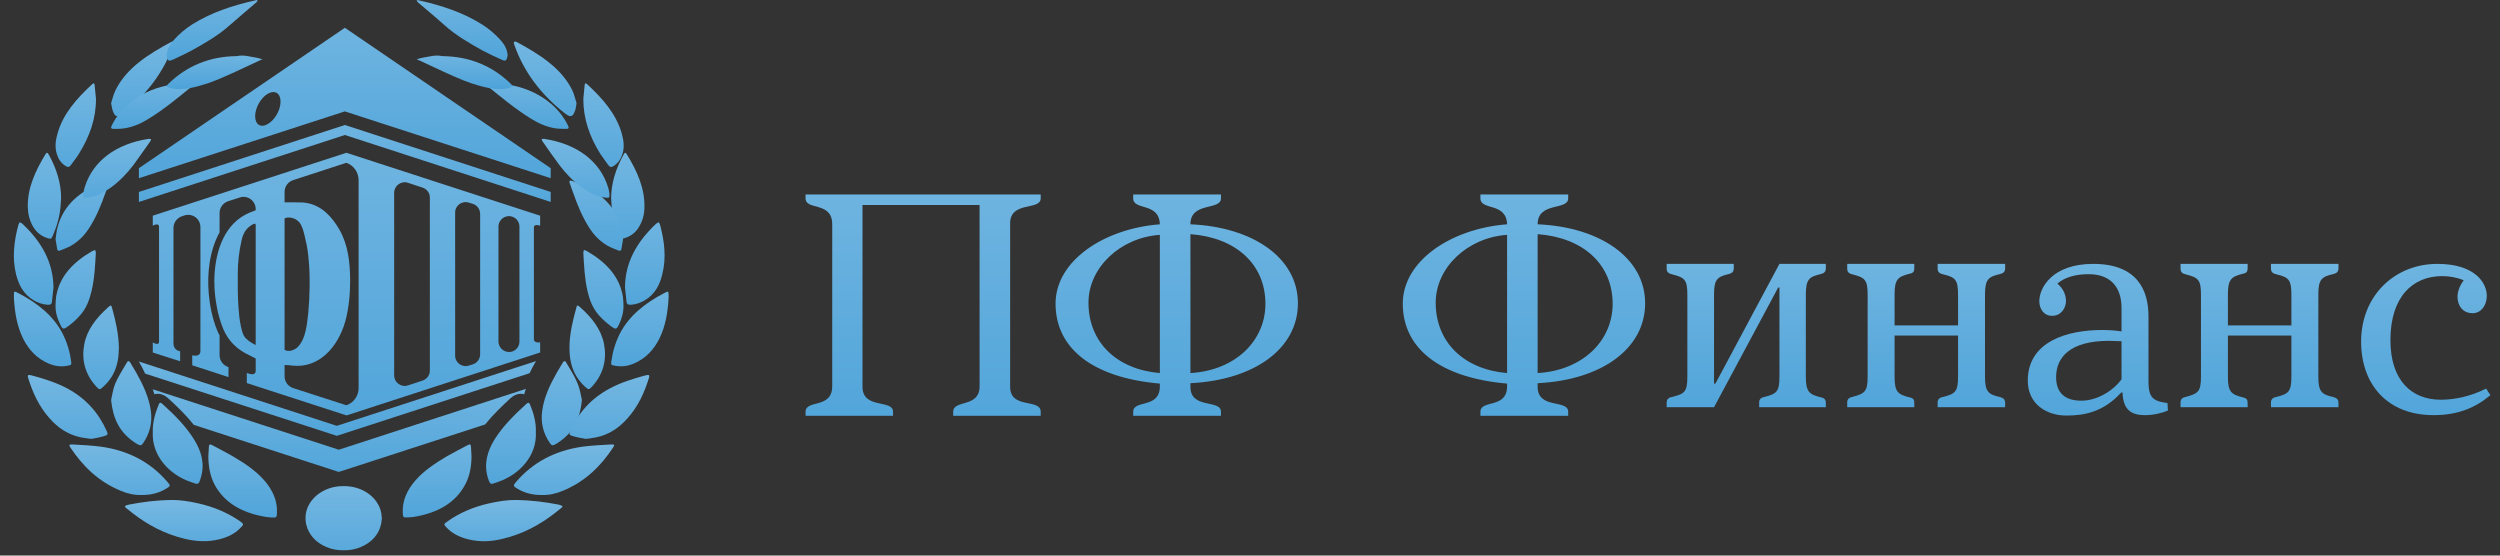 <svg id="SvgjsSvg1000" xmlns="http://www.w3.org/2000/svg" version="1.1" xmlns:xlink="http://www.w3.org/1999/xlink" xmlns:svgjs="http://svgjs.com/svgjs" width="180" height="40" viewBox="0 0 180 40"><rect x="0" y="0" width="180" height="40" fill="#333333" stroke="none"/><title>Fill 1</title><desc>Created with Avocode.</desc><defs id="SvgjsDefs1001"><linearGradient id="SvgjsLinearGradient1008" gradientUnits="userSpaceOnUse" x1="129.998" y1="7.958" x2="129.998" y2="49.257"><stop id="SvgjsStop1009" stop-opacity="1" stop-color="#ffffff" offset="0"></stop><stop id="SvgjsStop1010" stop-opacity="1" stop-color="#3e9bd6" offset="1"></stop></linearGradient><linearGradient id="SvgjsLinearGradient1012" gradientUnits="userSpaceOnUse" x1="133.003" y1="5.956" x2="133.003" y2="47.254"><stop id="SvgjsStop1013" stop-opacity="1" stop-color="#ffffff" offset="0"></stop><stop id="SvgjsStop1014" stop-opacity="1" stop-color="#3e9bd6" offset="1"></stop></linearGradient><linearGradient id="SvgjsLinearGradient1016" gradientUnits="userSpaceOnUse" x1="109" y1="16.132" x2="109" y2="50.548"><stop id="SvgjsStop1017" stop-opacity="1" stop-color="#ffffff" offset="0"></stop><stop id="SvgjsStop1018" stop-opacity="1" stop-color="#3e9bd6" offset="1"></stop></linearGradient><linearGradient id="SvgjsLinearGradient1020" gradientUnits="userSpaceOnUse" x1="105.996" y1="7.958" x2="105.996" y2="49.257"><stop id="SvgjsStop1021" stop-opacity="1" stop-color="#ffffff" offset="0"></stop><stop id="SvgjsStop1022" stop-opacity="1" stop-color="#3e9bd6" offset="1"></stop></linearGradient><linearGradient id="SvgjsLinearGradient1024" gradientUnits="userSpaceOnUse" x1="102" y1="5.956" x2="102" y2="47.254"><stop id="SvgjsStop1025" stop-opacity="1" stop-color="#ffffff" offset="0"></stop><stop id="SvgjsStop1026" stop-opacity="1" stop-color="#3e9bd6" offset="1"></stop></linearGradient><linearGradient id="SvgjsLinearGradient1028" gradientUnits="userSpaceOnUse" x1="116" y1="20.13" x2="116" y2="54.545"><stop id="SvgjsStop1029" stop-opacity="1" stop-color="#ffffff" offset="0"></stop><stop id="SvgjsStop1030" stop-opacity="1" stop-color="#3e9bd6" offset="1"></stop></linearGradient><linearGradient id="SvgjsLinearGradient1032" gradientUnits="userSpaceOnUse" x1="126.998" y1="31.477" x2="126.998" y2="52.127"><stop id="SvgjsStop1033" stop-opacity="1" stop-color="#ffffff" offset="0"></stop><stop id="SvgjsStop1034" stop-opacity="1" stop-color="#3e9bd6" offset="1"></stop></linearGradient><linearGradient id="SvgjsLinearGradient1036" gradientUnits="userSpaceOnUse" x1="131" y1="22.303" x2="131" y2="49.835"><stop id="SvgjsStop1037" stop-opacity="1" stop-color="#ffffff" offset="0"></stop><stop id="SvgjsStop1038" stop-opacity="1" stop-color="#3e9bd6" offset="1"></stop></linearGradient><linearGradient id="SvgjsLinearGradient1040" gradientUnits="userSpaceOnUse" x1="123.995" y1="16.132" x2="123.995" y2="50.548"><stop id="SvgjsStop1041" stop-opacity="1" stop-color="#ffffff" offset="0"></stop><stop id="SvgjsStop1042" stop-opacity="1" stop-color="#3e9bd6" offset="1"></stop></linearGradient><linearGradient id="SvgjsLinearGradient1044" gradientUnits="userSpaceOnUse" x1="135.999" y1="12.129" x2="135.999" y2="46.544"><stop id="SvgjsStop1045" stop-opacity="1" stop-color="#ffffff" offset="0"></stop><stop id="SvgjsStop1046" stop-opacity="1" stop-color="#3e9bd6" offset="1"></stop></linearGradient><linearGradient id="SvgjsLinearGradient1048" gradientUnits="userSpaceOnUse" x1="138.004" y1="5.13" x2="138.004" y2="39.545"><stop id="SvgjsStop1049" stop-opacity="1" stop-color="#ffffff" offset="0"></stop><stop id="SvgjsStop1050" stop-opacity="1" stop-color="#3e9bd6" offset="1"></stop></linearGradient><linearGradient id="SvgjsLinearGradient1052" gradientUnits="userSpaceOnUse" x1="139" y1="-5.044" x2="139" y2="36.255"><stop id="SvgjsStop1053" stop-opacity="1" stop-color="#ffffff" offset="0"></stop><stop id="SvgjsStop1054" stop-opacity="1" stop-color="#3e9bd6" offset="1"></stop></linearGradient><linearGradient id="SvgjsLinearGradient1056" gradientUnits="userSpaceOnUse" x1="135" y1="1.955" x2="135" y2="43.254"><stop id="SvgjsStop1057" stop-opacity="1" stop-color="#ffffff" offset="0"></stop><stop id="SvgjsStop1058" stop-opacity="1" stop-color="#3e9bd6" offset="1"></stop></linearGradient><linearGradient id="SvgjsLinearGradient1060" gradientUnits="userSpaceOnUse" x1="138" y1="-9.044" x2="138" y2="32.254"><stop id="SvgjsStop1061" stop-opacity="1" stop-color="#ffffff" offset="0"></stop><stop id="SvgjsStop1062" stop-opacity="1" stop-color="#3e9bd6" offset="1"></stop></linearGradient><linearGradient id="SvgjsLinearGradient1064" gradientUnits="userSpaceOnUse" x1="136" y1="-3.044" x2="136" y2="38.255"><stop id="SvgjsStop1065" stop-opacity="1" stop-color="#ffffff" offset="0"></stop><stop id="SvgjsStop1066" stop-opacity="1" stop-color="#3e9bd6" offset="1"></stop></linearGradient><linearGradient id="SvgjsLinearGradient1068" gradientUnits="userSpaceOnUse" x1="137" y1="-14.045" x2="137" y2="27.254"><stop id="SvgjsStop1069" stop-opacity="1" stop-color="#ffffff" offset="0"></stop><stop id="SvgjsStop1070" stop-opacity="1" stop-color="#3e9bd6" offset="1"></stop></linearGradient><linearGradient id="SvgjsLinearGradient1072" gradientUnits="userSpaceOnUse" x1="131" y1="-11.872" x2="131" y2="22.544"><stop id="SvgjsStop1073" stop-opacity="1" stop-color="#ffffff" offset="0"></stop><stop id="SvgjsStop1074" stop-opacity="1" stop-color="#3e9bd6" offset="1"></stop></linearGradient><linearGradient id="SvgjsLinearGradient1076" gradientUnits="userSpaceOnUse" x1="135.999" y1="-2.869" x2="135.999" y2="31.546"><stop id="SvgjsStop1077" stop-opacity="1" stop-color="#ffffff" offset="0"></stop><stop id="SvgjsStop1078" stop-opacity="1" stop-color="#3e9bd6" offset="1"></stop></linearGradient><linearGradient id="SvgjsLinearGradient1080" gradientUnits="userSpaceOnUse" x1="124" y1="-10.696" x2="124" y2="16.836"><stop id="SvgjsStop1081" stop-opacity="1" stop-color="#ffffff" offset="0"></stop><stop id="SvgjsStop1082" stop-opacity="1" stop-color="#3e9bd6" offset="1"></stop></linearGradient><linearGradient id="SvgjsLinearGradient1084" gradientUnits="userSpaceOnUse" x1="133" y1="0.301" x2="133" y2="27.834"><stop id="SvgjsStop1085" stop-opacity="1" stop-color="#ffffff" offset="0"></stop><stop id="SvgjsStop1086" stop-opacity="1" stop-color="#3e9bd6" offset="1"></stop></linearGradient><linearGradient id="SvgjsLinearGradient1088" gradientUnits="userSpaceOnUse" x1="129" y1="0.478" x2="129" y2="21.127"><stop id="SvgjsStop1089" stop-opacity="1" stop-color="#ffffff" offset="0"></stop><stop id="SvgjsStop1090" stop-opacity="1" stop-color="#3e9bd6" offset="1"></stop></linearGradient><linearGradient id="SvgjsLinearGradient1092" gradientUnits="userSpaceOnUse" x1="124" y1="3.653" x2="124" y2="17.419"><stop id="SvgjsStop1093" stop-opacity="1" stop-color="#ffffff" offset="0"></stop><stop id="SvgjsStop1094" stop-opacity="1" stop-color="#3e9bd6" offset="1"></stop></linearGradient><linearGradient id="SvgjsLinearGradient1096" gradientUnits="userSpaceOnUse" x1="103.001" y1="31.477" x2="103.001" y2="52.127"><stop id="SvgjsStop1097" stop-opacity="1" stop-color="#ffffff" offset="0"></stop><stop id="SvgjsStop1098" stop-opacity="1" stop-color="#3e9bd6" offset="1"></stop></linearGradient><linearGradient id="SvgjsLinearGradient1100" gradientUnits="userSpaceOnUse" x1="99.998" y1="22.303" x2="99.998" y2="49.835"><stop id="SvgjsStop1101" stop-opacity="1" stop-color="#ffffff" offset="0"></stop><stop id="SvgjsStop1102" stop-opacity="1" stop-color="#3e9bd6" offset="1"></stop></linearGradient><linearGradient id="SvgjsLinearGradient1104" gradientUnits="userSpaceOnUse" x1="96.002" y1="12.129" x2="96.002" y2="46.544"><stop id="SvgjsStop1105" stop-opacity="1" stop-color="#ffffff" offset="0"></stop><stop id="SvgjsStop1106" stop-opacity="1" stop-color="#3e9bd6" offset="1"></stop></linearGradient><linearGradient id="SvgjsLinearGradient1108" gradientUnits="userSpaceOnUse" x1="95" y1="5.13" x2="95" y2="39.545"><stop id="SvgjsStop1109" stop-opacity="1" stop-color="#ffffff" offset="0"></stop><stop id="SvgjsStop1110" stop-opacity="1" stop-color="#3e9bd6" offset="1"></stop></linearGradient><linearGradient id="SvgjsLinearGradient1112" gradientUnits="userSpaceOnUse" x1="95.998" y1="-5.044" x2="95.998" y2="36.255"><stop id="SvgjsStop1113" stop-opacity="1" stop-color="#ffffff" offset="0"></stop><stop id="SvgjsStop1114" stop-opacity="1" stop-color="#3e9bd6" offset="1"></stop></linearGradient><linearGradient id="SvgjsLinearGradient1116" gradientUnits="userSpaceOnUse" x1="100.998" y1="1.955" x2="100.998" y2="43.254"><stop id="SvgjsStop1117" stop-opacity="1" stop-color="#ffffff" offset="0"></stop><stop id="SvgjsStop1118" stop-opacity="1" stop-color="#3e9bd6" offset="1"></stop></linearGradient><linearGradient id="SvgjsLinearGradient1120" gradientUnits="userSpaceOnUse" x1="96.999" y1="-9.044" x2="96.999" y2="32.254"><stop id="SvgjsStop1121" stop-opacity="1" stop-color="#ffffff" offset="0"></stop><stop id="SvgjsStop1122" stop-opacity="1" stop-color="#3e9bd6" offset="1"></stop></linearGradient><linearGradient id="SvgjsLinearGradient1124" gradientUnits="userSpaceOnUse" x1="98.998" y1="-3.044" x2="98.998" y2="38.255"><stop id="SvgjsStop1125" stop-opacity="1" stop-color="#ffffff" offset="0"></stop><stop id="SvgjsStop1126" stop-opacity="1" stop-color="#3e9bd6" offset="1"></stop></linearGradient><linearGradient id="SvgjsLinearGradient1128" gradientUnits="userSpaceOnUse" x1="98.001" y1="-14.045" x2="98.001" y2="27.254"><stop id="SvgjsStop1129" stop-opacity="1" stop-color="#ffffff" offset="0"></stop><stop id="SvgjsStop1130" stop-opacity="1" stop-color="#3e9bd6" offset="1"></stop></linearGradient><linearGradient id="SvgjsLinearGradient1132" gradientUnits="userSpaceOnUse" x1="102" y1="-11.87" x2="102" y2="22.545"><stop id="SvgjsStop1133" stop-opacity="1" stop-color="#ffffff" offset="0"></stop><stop id="SvgjsStop1134" stop-opacity="1" stop-color="#3e9bd6" offset="1"></stop></linearGradient><linearGradient id="SvgjsLinearGradient1136" gradientUnits="userSpaceOnUse" x1="98" y1="-2.869" x2="98" y2="31.546"><stop id="SvgjsStop1137" stop-opacity="1" stop-color="#ffffff" offset="0"></stop><stop id="SvgjsStop1138" stop-opacity="1" stop-color="#3e9bd6" offset="1"></stop></linearGradient><linearGradient id="SvgjsLinearGradient1140" gradientUnits="userSpaceOnUse" x1="106" y1="-10.696" x2="106" y2="16.836"><stop id="SvgjsStop1141" stop-opacity="1" stop-color="#ffffff" offset="0"></stop><stop id="SvgjsStop1142" stop-opacity="1" stop-color="#3e9bd6" offset="1"></stop></linearGradient><linearGradient id="SvgjsLinearGradient1144" gradientUnits="userSpaceOnUse" x1="100.998" y1="0.301" x2="100.998" y2="27.834"><stop id="SvgjsStop1145" stop-opacity="1" stop-color="#ffffff" offset="0"></stop><stop id="SvgjsStop1146" stop-opacity="1" stop-color="#3e9bd6" offset="1"></stop></linearGradient><linearGradient id="SvgjsLinearGradient1148" gradientUnits="userSpaceOnUse" x1="102.998" y1="0.478" x2="102.998" y2="21.127"><stop id="SvgjsStop1149" stop-opacity="1" stop-color="#ffffff" offset="0"></stop><stop id="SvgjsStop1150" stop-opacity="1" stop-color="#3e9bd6" offset="1"></stop></linearGradient><linearGradient id="SvgjsLinearGradient1152" gradientUnits="userSpaceOnUse" x1="106.999" y1="3.653" x2="106.999" y2="17.419"><stop id="SvgjsStop1153" stop-opacity="1" stop-color="#ffffff" offset="0"></stop><stop id="SvgjsStop1154" stop-opacity="1" stop-color="#3e9bd6" offset="1"></stop></linearGradient><linearGradient id="SvgjsLinearGradient1156" gradientUnits="userSpaceOnUse" x1="104" y1="-12.044" x2="104" y2="29.255"><stop id="SvgjsStop1157" stop-opacity="1" stop-color="#ffffff" offset="0"></stop><stop id="SvgjsStop1158" stop-opacity="1" stop-color="#3e9bd6" offset="1"></stop></linearGradient><linearGradient id="SvgjsLinearGradient1160" gradientUnits="userSpaceOnUse" x1="105" y1="-77.306" x2="105" y2="53.473"><stop id="SvgjsStop1161" stop-opacity="1" stop-color="#ffffff" offset="0"></stop><stop id="SvgjsStop1162" stop-opacity="1" stop-color="#3e9bd6" offset="1"></stop></linearGradient><linearGradient id="SvgjsLinearGradient1164" gradientUnits="userSpaceOnUse" x1="104" y1="-44.914" x2="104" y2="30.8"><stop id="SvgjsStop1165" stop-opacity="1" stop-color="#ffffff" offset="0"></stop><stop id="SvgjsStop1166" stop-opacity="1" stop-color="#3e9bd6" offset="1"></stop></linearGradient><linearGradient id="SvgjsLinearGradient1168" gradientUnits="userSpaceOnUse" x1="105" y1="6.956" x2="105" y2="48.255"><stop id="SvgjsStop1169" stop-opacity="1" stop-color="#ffffff" offset="0"></stop><stop id="SvgjsStop1170" stop-opacity="1" stop-color="#3e9bd6" offset="1"></stop></linearGradient><linearGradient id="SvgjsLinearGradient1172" gradientUnits="userSpaceOnUse" x1="104" y1="10.13" x2="104" y2="44.545"><stop id="SvgjsStop1173" stop-opacity="1" stop-color="#ffffff" offset="0"></stop><stop id="SvgjsStop1174" stop-opacity="1" stop-color="#3e9bd6" offset="1"></stop></linearGradient><linearGradient id="SvgjsLinearGradient1176" gradientUnits="userSpaceOnUse" x1="152" y1="-58.784" x2="152" y2="51.346"><stop id="SvgjsStop1177" stop-opacity="1" stop-color="#ffffff" offset="0"></stop><stop id="SvgjsStop1178" stop-opacity="1" stop-color="#3e9bd6" offset="1"></stop></linearGradient><linearGradient id="SvgjsLinearGradient1180" gradientUnits="userSpaceOnUse" x1="170" y1="-58.784" x2="170" y2="51.346"><stop id="SvgjsStop1181" stop-opacity="1" stop-color="#ffffff" offset="0"></stop><stop id="SvgjsStop1182" stop-opacity="1" stop-color="#3e9bd6" offset="1"></stop></linearGradient><linearGradient id="SvgjsLinearGradient1184" gradientUnits="userSpaceOnUse" x1="195" y1="-58.784" x2="195" y2="51.346"><stop id="SvgjsStop1185" stop-opacity="1" stop-color="#ffffff" offset="0"></stop><stop id="SvgjsStop1186" stop-opacity="1" stop-color="#3e9bd6" offset="1"></stop></linearGradient><linearGradient id="SvgjsLinearGradient1188" gradientUnits="userSpaceOnUse" x1="214" y1="-22.74" x2="214" y2="46.091"><stop id="SvgjsStop1189" stop-opacity="1" stop-color="#ffffff" offset="0"></stop><stop id="SvgjsStop1190" stop-opacity="1" stop-color="#3e9bd6" offset="1"></stop></linearGradient><linearGradient id="SvgjsLinearGradient1192" gradientUnits="userSpaceOnUse" x1="227" y1="-22.74" x2="227" y2="46.091"><stop id="SvgjsStop1193" stop-opacity="1" stop-color="#ffffff" offset="0"></stop><stop id="SvgjsStop1194" stop-opacity="1" stop-color="#3e9bd6" offset="1"></stop></linearGradient><linearGradient id="SvgjsLinearGradient1196" gradientUnits="userSpaceOnUse" x1="240" y1="-27.914" x2="240" y2="47.8"><stop id="SvgjsStop1197" stop-opacity="1" stop-color="#ffffff" offset="0"></stop><stop id="SvgjsStop1198" stop-opacity="1" stop-color="#3e9bd6" offset="1"></stop></linearGradient><linearGradient id="SvgjsLinearGradient1200" gradientUnits="userSpaceOnUse" x1="251" y1="-22.74" x2="251" y2="46.091"><stop id="SvgjsStop1201" stop-opacity="1" stop-color="#ffffff" offset="0"></stop><stop id="SvgjsStop1202" stop-opacity="1" stop-color="#3e9bd6" offset="1"></stop></linearGradient><linearGradient id="SvgjsLinearGradient1204" gradientUnits="userSpaceOnUse" x1="264" y1="-27.914" x2="264" y2="47.8"><stop id="SvgjsStop1205" stop-opacity="1" stop-color="#ffffff" offset="0"></stop><stop id="SvgjsStop1206" stop-opacity="1" stop-color="#3e9bd6" offset="1"></stop></linearGradient></defs><path id="SvgjsPath1007" d="M132.16 39.12C132.1 38.97 132.02 38.97 131.9 39.08C131.04 39.86 130.22 40.67 129.62 41.62C129.08 42.49 128.83 43.41 129.12 44.38C129.3 44.97 129.33 44.88 129.85 44.7C131.36 44.2 132.68 42.83 132.58 41.11C132.61 40.44 132.43 39.77 132.16 39.12 " fill="url(#SvgjsLinearGradient1008)" transform="matrix(1,0,0,1,-94,-10)"></path><path id="SvgjsPath1011" d="M134.01 41.98C134.08 41.94 134.14 41.9 134.2 41.86C135.33 41.11 135.77 40.09 135.9 38.8C135.82 38.47 135.76 38.01 135.58 37.59C135.37 37.07 135.04 36.58 134.76 36.09C134.69 35.96 134.6 35.98 134.53 36.09C134.38 36.34 134.23 36.59 134.08 36.85C133.59 37.72 133.17 38.6 133.04 39.57C132.92 40.4 133.09 41.17 133.59 41.9C133.73 42.09 133.77 42.1 134.01 41.98 " fill="url(#SvgjsLinearGradient1012)" transform="matrix(1,0,0,1,-94,-10)"></path><path id="SvgjsPath1015" d="M110.77 42.86C110.28 42.57 109.77 42.32 109.28 42.05C109.11 41.96 109.05 42 109.04 42.15C109.03 42.4 109.01 42.64 109 42.88C109.01 43.59 109.12 44.28 109.47 44.93C110.16 46.18 111.36 46.88 112.93 47.18C113.13 47.22 113.34 47.25 113.55 47.26C113.92 47.27 113.92 47.26 113.94 46.96C113.99 46.07 113.64 45.29 113.03 44.59C112.41 43.88 111.61 43.35 110.77 42.86 " fill="url(#SvgjsLinearGradient1016)" transform="matrix(1,0,0,1,-94,-10)"></path><path id="SvgjsPath1019" d="M107.73 44.7C108.26 44.88 108.29 44.97 108.46 44.39C108.76 43.41 108.51 42.49 107.96 41.62C107.37 40.67 106.55 39.86 105.69 39.08C105.57 38.97 105.49 38.97 105.43 39.12C105.16 39.77 104.98 40.44 105 41.11C104.91 42.83 106.23 44.2 107.73 44.7 " fill="url(#SvgjsLinearGradient1020)" transform="matrix(1,0,0,1,-94,-10)"></path><path id="SvgjsPath1023" d="M103.7 41.86C103.76 41.9 103.82 41.94 103.89 41.98C104.13 42.1 104.17 42.09 104.31 41.9C104.8 41.18 104.98 40.4 104.86 39.57C104.72 38.6 104.31 37.72 103.82 36.85C103.67 36.6 103.52 36.34 103.37 36.09C103.3 35.98 103.21 35.96 103.14 36.09C102.86 36.59 102.53 37.07 102.31 37.59C102.13 38.01 102.08 38.47 102 38.8C102.13 40.09 102.57 41.11 103.7 41.86 " fill="url(#SvgjsLinearGradient1024)" transform="matrix(1,0,0,1,-94,-10)"></path><path id="SvgjsPath1027" d="M121.49 47.3C121.49 47.29 121.49 47.28 121.49 47.26C121.48 47.25 121.49 47.23 121.48 47.21C121.44 46.03 120.28 44.99 118.76 45C118.76 45 118.75 45 118.74 45C118.74 45 118.73 45 118.72 45C117.21 44.99 116.04 46.03 116 47.21C116 47.23 116 47.25 116 47.26C116 47.28 116 47.29 116 47.3C116 47.32 116 47.33 116 47.34C116 47.36 116 47.37 116 47.38C116 47.48 116.02 47.58 116.03 47.68C116.04 47.69 116.04 47.7 116.04 47.72C116.05 47.73 116.05 47.75 116.05 47.77C116.22 48.49 116.74 49.07 117.49 49.38C117.88 49.55 118.31 49.63 118.74 49.62C119.18 49.63 119.61 49.55 119.99 49.38C120.74 49.07 121.27 48.49 121.43 47.77C121.44 47.75 121.44 47.73 121.44 47.72C121.45 47.7 121.45 47.69 121.45 47.68C121.47 47.58 121.48 47.48 121.49 47.38C121.49 47.37 121.49 47.36 121.49 47.34C121.49 47.33 121.49 47.32 121.49 47.3 " fill="url(#SvgjsLinearGradient1028)" transform="matrix(1,0,0,1,-94,-10)"></path><path id="SvgjsPath1031" d="M134.39 46.39C134.33 46.37 134.27 46.34 134.21 46.33C133.25 46.15 132.29 46.01 131.08 46C130.59 45.99 129.88 46.09 129.18 46.25C128.09 46.5 127.09 46.92 126.22 47.54C125.93 47.74 125.94 47.75 126.16 47.99C126.56 48.42 127.1 48.68 127.71 48.83C128.55 49.04 129.38 49 130.21 48.79C131.64 48.45 132.86 47.79 133.94 46.95C134.11 46.82 134.27 46.69 134.43 46.56C134.53 46.48 134.52 46.42 134.39 46.39 " fill="url(#SvgjsLinearGradient1032)" transform="matrix(1,0,0,1,-94,-10)"></path><path id="SvgjsPath1035" d="M138.01 42C137.32 42.04 136.63 42.07 135.95 42.16C133.96 42.44 132.38 43.29 131.19 44.66C130.92 44.98 130.92 44.99 131.31 45.22C131.8 45.5 132.34 45.64 132.98 45.64C133.5 45.66 134.02 45.55 134.52 45.34C136.17 44.66 137.28 43.53 138.15 42.21C138.27 42.04 138.24 41.99 138.01 42 " fill="url(#SvgjsLinearGradient1036)" transform="matrix(1,0,0,1,-94,-10)"></path><path id="SvgjsPath1039" d="M127.47 44.93C127.83 44.28 127.94 43.59 127.95 42.88C127.93 42.64 127.92 42.39 127.91 42.15C127.9 42 127.84 41.96 127.67 42.05C127.17 42.32 126.67 42.57 126.18 42.85C125.34 43.35 124.53 43.88 123.92 44.58C123.3 45.29 122.95 46.07 123 46.96C123.02 47.26 123.03 47.27 123.4 47.25C123.6 47.25 123.81 47.22 124.01 47.18C125.58 46.88 126.79 46.18 127.47 44.93 " fill="url(#SvgjsLinearGradient1040)" transform="matrix(1,0,0,1,-94,-10)"></path><path id="SvgjsPath1043" d="M140.46 37.03C139.57 37.27 138.71 37.54 137.92 37.96C136.53 38.7 135.63 39.75 135.06 41.03C134.95 41.28 134.97 41.32 135.28 41.41C135.58 41.5 135.9 41.55 136.18 41.6C136.46 41.56 136.69 41.54 136.93 41.49C137.89 41.29 138.6 40.77 139.18 40.12C139.95 39.26 140.4 38.26 140.72 37.22C140.79 37 140.74 36.96 140.46 37.03 " fill="url(#SvgjsLinearGradient1044)" transform="matrix(1,0,0,1,-94,-10)"></path><path id="SvgjsPath1047" d="M142.14 31.23C142.13 30.95 142.12 30.95 141.83 31.1C140.44 31.82 139.3 32.73 138.63 34.02C138.31 34.66 138.11 35.32 138.02 36C137.98 36.28 137.99 36.28 138.32 36.34C138.76 36.42 139.18 36.36 139.58 36.2C140.51 35.82 141.08 35.16 141.47 34.39C141.93 33.46 142.08 32.47 142.14 31.44C142.14 31.39 142.14 31.31 142.14 31.23 " fill="url(#SvgjsLinearGradient1048)" transform="matrix(1,0,0,1,-94,-10)"></path><path id="SvgjsPath1051" d="M139.11 31.72C139.12 31.92 139.26 31.96 139.46 31.94C139.82 31.91 140.14 31.79 140.43 31.62C141.19 31.16 141.5 30.49 141.68 29.77C141.99 28.56 141.84 27.36 141.52 26.17C141.5 26.11 141.46 26.06 141.43 26C141.36 26.04 141.29 26.06 141.24 26.11C139.84 27.42 139 28.92 139 30.71C139.04 31.05 139.08 31.38 139.11 31.72 " fill="url(#SvgjsLinearGradient1052)" transform="matrix(1,0,0,1,-94,-10)"></path><path id="SvgjsPath1055" d="M136.63 37.83C137.46 36.92 137.7 35.88 137.49 34.77C137.29 33.73 136.62 32.87 135.77 32.12C135.57 31.95 135.54 31.95 135.49 32.18C135.23 33.11 135.01 34.05 135 35.01C135.01 35.27 135.01 35.52 135.05 35.78C135.16 36.56 135.48 37.26 136.13 37.85C136.38 38.07 136.4 38.08 136.63 37.83 " fill="url(#SvgjsLinearGradient1056)" transform="matrix(1,0,0,1,-94,-10)"></path><path id="SvgjsPath1059" d="M138.03 24.74C138.09 25.5 138.28 26.23 138.59 26.95C138.71 27.22 138.76 27.23 139.08 27.11C139.51 26.95 139.81 26.68 140.01 26.33C140.29 25.87 140.4 25.39 140.4 24.88C140.42 23.52 139.86 22.3 139.13 21.11C139.04 20.96 138.99 20.96 138.9 21.13C138.33 22.15 138.01 23.21 138 24.25C138.01 24.47 138.02 24.61 138.03 24.74 " fill="url(#SvgjsLinearGradient1060)" transform="matrix(1,0,0,1,-94,-10)"></path><path id="SvgjsPath1063" d="M138.57 33.36C138.79 32.9 138.91 32.43 138.89 31.94C138.88 31.75 138.88 31.56 138.85 31.37C138.62 29.92 137.64 28.88 136.26 28.08C136.19 28.04 136.11 28.02 136.04 28C136.03 28.06 136 28.13 136 28.19C136.05 29.12 136.09 30.05 136.3 30.96C136.45 31.59 136.67 32.2 137.13 32.71C137.38 32.99 137.67 33.25 137.98 33.48C138.35 33.75 138.39 33.72 138.57 33.36 " fill="url(#SvgjsLinearGradient1064)" transform="matrix(1,0,0,1,-94,-10)"></path><path id="SvgjsPath1067" d="M137.8 21.89C137.91 22.04 138.03 22.06 138.19 21.95C138.52 21.73 138.7 21.44 138.81 21.11C138.98 20.6 138.9 20.09 138.76 19.59C138.36 18.2 137.39 17.09 136.27 16.06C136.16 15.96 136.11 15.99 136.1 16.1C136.06 16.44 136.03 16.77 136 17.11C135.99 18.52 136.44 19.82 137.21 21.06C137.39 21.34 137.61 21.61 137.8 21.89 " fill="url(#SvgjsLinearGradient1068)" transform="matrix(1,0,0,1,-94,-10)"></path><path id="SvgjsPath1071" d="M131.05 13.28C131.72 15.17 132.93 16.78 134.63 18.13C135.08 18.48 135.23 18.45 135.41 17.95C135.46 17.81 135.47 17.66 135.51 17.43C135.43 17.16 135.35 16.81 135.2 16.49C134.41 14.89 132.84 13.91 131.18 13.01C131.14 12.99 131.07 13 131.02 13.01C131 13.01 131 13.08 131 13.12C131.01 13.17 131.03 13.23 131.05 13.28 " fill="url(#SvgjsLinearGradient1072)" transform="matrix(1,0,0,1,-94,-10)"></path><path id="SvgjsPath1075" d="M138.74 26.46C138.33 24.74 137.04 23.67 135.18 23.02C135 22.96 134.98 23.05 135.01 23.16C135.09 23.41 135.19 23.65 135.27 23.89C135.58 24.77 135.93 25.64 136.46 26.45C136.78 26.94 137.19 27.37 137.74 27.69C137.98 27.83 138.27 27.93 138.54 28.04C138.65 28.08 138.72 28.05 138.74 27.94C138.78 27.7 138.82 27.46 138.86 27.23C138.82 26.96 138.8 26.71 138.74 26.46 " fill="url(#SvgjsLinearGradient1076)" transform="matrix(1,0,0,1,-94,-10)"></path><path id="SvgjsPath1079" d="M125.99 11.8C126.8 12.53 127.76 13.09 128.73 13.63C129.18 13.87 129.64 14.08 130.1 14.29C130.38 14.42 130.46 14.39 130.52 14.12C130.54 14.07 130.54 14.02 130.55 13.97C130.52 13.57 130.34 13.23 130.07 12.92C129.68 12.48 129.22 12.08 128.69 11.75C127.34 10.9 125.79 10.39 124.18 10.03C124.12 10.01 124.06 10.01 124 10C124.03 10.05 124.04 10.12 124.08 10.16C124.72 10.71 125.37 11.24 125.99 11.8 " fill="url(#SvgjsLinearGradient1080)" transform="matrix(1,0,0,1,-94,-10)"></path><path id="SvgjsPath1083" d="M133 20.01C133.01 20.06 133.02 20.12 133.05 20.16C133.45 20.74 133.86 21.32 134.28 21.89C134.73 22.48 135.25 23.03 135.88 23.49C136.38 23.85 136.93 24.15 137.6 24.23C137.87 24.26 137.89 24.25 137.88 23.96C137.86 23.85 137.84 23.66 137.78 23.48C137.2 21.59 135.51 20.35 133.19 20C133.13 19.99 133.06 20.01 133 20.01 " fill="url(#SvgjsLinearGradient1084)" transform="matrix(1,0,0,1,-94,-10)"></path><path id="SvgjsPath1087" d="M133.99 19.24C134.25 19.28 134.53 19.27 134.8 19.28C134.91 19.28 134.97 19.22 134.93 19.12C134.9 19.04 134.86 18.97 134.82 18.89C134.01 17.33 132.07 16.01 129.42 16C129.38 16 129.26 16.01 129.16 16.03C129.1 16.03 129.05 16.06 129 16.08C129.02 16.11 129.04 16.15 129.07 16.18C130.09 17 131.09 17.84 132.22 18.54C132.76 18.87 133.33 19.14 133.99 19.24 " fill="url(#SvgjsLinearGradient1088)" transform="matrix(1,0,0,1,-94,-10)"></path><path id="SvgjsPath1091" d="M130.72 16.31C130.94 16.24 130.94 16.21 130.8 16.06C130.78 16.04 130.76 16.02 130.74 16C129.44 14.75 127.82 14.06 125.84 14.04C125.36 13.93 124.91 14.08 124.46 14.15C124.3 14.17 124.15 14.23 124 14.27C124.14 14.33 124.28 14.38 124.41 14.45C125.19 14.81 125.97 15.19 126.76 15.53C127.54 15.88 128.35 16.17 129.21 16.34C129.71 16.43 130.22 16.47 130.72 16.31 " fill="url(#SvgjsLinearGradient1092)" transform="matrix(1,0,0,1,-94,-10)"></path><path id="SvgjsPath1095" d="M111.28 47.53C110.4 46.92 109.4 46.5 108.31 46.25C107.62 46.09 106.91 45.99 106.41 46C105.2 46.01 104.24 46.15 103.29 46.33C103.23 46.34 103.17 46.37 103.11 46.38C102.98 46.42 102.97 46.48 103.06 46.56C103.22 46.69 103.39 46.82 103.55 46.95C104.63 47.79 105.85 48.44 107.28 48.79C108.11 48.99 108.95 49.04 109.79 48.83C110.4 48.68 110.93 48.42 111.33 47.99C111.56 47.75 111.56 47.74 111.28 47.53 " fill="url(#SvgjsLinearGradient1096)" transform="matrix(1,0,0,1,-94,-10)"></path><path id="SvgjsPath1099" d="M104.23 45.64C104.87 45.64 105.42 45.5 105.9 45.22C106.3 44.99 106.3 44.98 106.02 44.66C104.84 43.29 103.26 42.44 101.27 42.16C100.59 42.07 99.9 42.04 99.21 42C98.98 41.99 98.95 42.04 99.06 42.21C99.94 43.53 101.05 44.66 102.7 45.34C103.19 45.55 103.72 45.66 104.23 45.64 " fill="url(#SvgjsLinearGradient1100)" transform="matrix(1,0,0,1,-94,-10)"></path><path id="SvgjsPath1103" d="M100.57 41.6C100.85 41.55 101.16 41.5 101.46 41.41C101.78 41.32 101.79 41.28 101.68 41.03C101.11 39.75 100.21 38.7 98.83 37.96C98.04 37.54 97.17 37.27 96.29 37.03C96.01 36.96 95.96 37 96.03 37.22C96.35 38.26 96.8 39.26 97.57 40.12C98.14 40.77 98.86 41.29 99.82 41.49C100.05 41.54 100.29 41.56 100.57 41.6 " fill="url(#SvgjsLinearGradient1104)" transform="matrix(1,0,0,1,-94,-10)"></path><path id="SvgjsPath1107" d="M97.56 36.2C97.96 36.36 98.38 36.42 98.82 36.34C99.15 36.28 99.16 36.28 99.12 36C99.03 35.32 98.83 34.66 98.51 34.02C97.84 32.73 96.7 31.82 95.31 31.1C95.01 30.95 95.01 30.95 95 31.23C95 31.31 95 31.39 95 31.44C95.06 32.47 95.21 33.46 95.67 34.39C96.06 35.16 96.63 35.82 97.56 36.2 " fill="url(#SvgjsLinearGradient1108)" transform="matrix(1,0,0,1,-94,-10)"></path><path id="SvgjsPath1111" d="M96.42 31.62C96.71 31.79 97.03 31.91 97.39 31.94C97.59 31.96 97.73 31.92 97.74 31.72C97.77 31.38 97.81 31.05 97.85 30.71C97.84 28.92 97.01 27.42 95.61 26.11C95.56 26.06 95.49 26.04 95.42 26C95.39 26.06 95.35 26.11 95.33 26.17C95.01 27.36 94.86 28.56 95.16 29.77C95.35 30.49 95.66 31.16 96.42 31.62 " fill="url(#SvgjsLinearGradient1112)" transform="matrix(1,0,0,1,-94,-10)"></path><path id="SvgjsPath1115" d="M101.43 37.85C102.08 37.27 102.4 36.56 102.51 35.78C102.55 35.52 102.54 35.27 102.56 35.01C102.54 34.05 102.33 33.11 102.07 32.18C102.01 31.95 101.98 31.95 101.79 32.12C100.94 32.88 100.27 33.73 100.07 34.77C99.86 35.88 100.1 36.92 100.93 37.83C101.16 38.08 101.18 38.08 101.43 37.85 " fill="url(#SvgjsLinearGradient1116)" transform="matrix(1,0,0,1,-94,-10)"></path><path id="SvgjsPath1119" d="M97.32 27.11C97.65 27.23 97.69 27.23 97.81 26.95C98.12 26.23 98.32 25.5 98.37 24.74C98.38 24.61 98.39 24.47 98.4 24.25C98.4 23.21 98.08 22.15 97.51 21.13C97.41 20.96 97.36 20.96 97.27 21.11C96.55 22.3 95.98 23.52 96 24.88C96.01 25.39 96.12 25.87 96.39 26.33C96.6 26.68 96.89 26.95 97.32 27.11 " fill="url(#SvgjsLinearGradient1120)" transform="matrix(1,0,0,1,-94,-10)"></path><path id="SvgjsPath1123" d="M98.92 33.48C99.23 33.25 99.52 32.99 99.76 32.71C100.22 32.2 100.44 31.59 100.59 30.96C100.81 30.05 100.85 29.12 100.9 28.19C100.9 28.13 100.87 28.06 100.85 28C100.78 28.03 100.7 28.04 100.64 28.08C99.25 28.88 98.27 29.92 98.04 31.37C98.01 31.56 98.01 31.75 98 31.94C97.98 32.43 98.11 32.9 98.33 33.35C98.5 33.72 98.55 33.75 98.92 33.48 " fill="url(#SvgjsLinearGradient1124)" transform="matrix(1,0,0,1,-94,-10)"></path><path id="SvgjsPath1127" d="M98.72 21.95C98.88 22.06 99 22.04 99.1 21.89C99.3 21.61 99.52 21.34 99.69 21.06C100.46 19.82 100.92 18.52 100.91 17.11C100.87 16.77 100.84 16.44 100.81 16.1C100.8 15.99 100.75 15.96 100.64 16.06C99.52 17.09 98.54 18.2 98.15 19.59C98 20.09 97.93 20.6 98.1 21.11C98.2 21.44 98.39 21.74 98.72 21.95 " fill="url(#SvgjsLinearGradient1128)" transform="matrix(1,0,0,1,-94,-10)"></path><path id="SvgjsPath1131" d="M102.88 18.13C104.59 16.78 105.79 15.17 106.47 13.28C106.49 13.23 106.5 13.17 106.51 13.12C106.52 13.08 106.51 13.02 106.5 13.01C106.45 13 106.37 12.99 106.33 13.02C104.67 13.91 103.11 14.89 102.32 16.49C102.16 16.81 102.09 17.16 102 17.43C102.05 17.66 102.06 17.81 102.11 17.95C102.28 18.45 102.44 18.48 102.88 18.13 " fill="url(#SvgjsLinearGradient1132)" transform="matrix(1,0,0,1,-94,-10)"></path><path id="SvgjsPath1135" d="M98 27.23C98.04 27.46 98.08 27.7 98.12 27.94C98.14 28.05 98.21 28.08 98.32 28.04C98.59 27.93 98.88 27.83 99.12 27.69C99.67 27.37 100.08 26.94 100.4 26.45C100.93 25.64 101.28 24.77 101.59 23.89C101.67 23.65 101.77 23.4 101.85 23.16C101.88 23.05 101.86 22.96 101.68 23.02C99.82 23.67 98.53 24.74 98.12 26.46C98.06 26.71 98.04 26.96 98 27.23 " fill="url(#SvgjsLinearGradient1136)" transform="matrix(1,0,0,1,-94,-10)"></path><path id="SvgjsPath1139" d="M106.44 14.3C106.9 14.08 107.37 13.87 107.81 13.63C108.79 13.09 109.75 12.53 110.56 11.8C111.18 11.25 111.83 10.71 112.47 10.16C112.51 10.12 112.52 10.05 112.55 10C112.49 10.01 112.43 10.01 112.37 10.03C110.75 10.39 109.21 10.9 107.85 11.75C107.32 12.08 106.87 12.48 106.48 12.92C106.2 13.23 106.03 13.57 106 13.97C106.01 14.02 106.01 14.07 106.02 14.13C106.09 14.39 106.16 14.42 106.44 14.3 " fill="url(#SvgjsLinearGradient1140)" transform="matrix(1,0,0,1,-94,-10)"></path><path id="SvgjsPath1143" d="M100.27 24.23C100.95 24.15 101.5 23.85 102 23.49C102.63 23.03 103.15 22.48 103.6 21.89C104.02 21.32 104.42 20.74 104.83 20.16C104.86 20.12 104.86 20.06 104.88 20.01C104.82 20.01 104.75 19.99 104.69 20C102.37 20.35 100.68 21.59 100.1 23.48C100.04 23.66 100.02 23.85 100 23.96C99.99 24.25 100.01 24.26 100.27 24.23 " fill="url(#SvgjsLinearGradient1144)" transform="matrix(1,0,0,1,-94,-10)"></path><path id="SvgjsPath1147" d="M107.87 16.18C107.9 16.15 107.92 16.11 107.94 16.08C107.89 16.06 107.84 16.04 107.79 16.03C107.68 16.01 107.57 16 107.52 16C104.88 16.01 102.93 17.33 102.12 18.89C102.08 18.97 102.04 19.04 102.01 19.12C101.97 19.22 102.03 19.28 102.15 19.28C102.42 19.28 102.69 19.28 102.96 19.24C103.62 19.14 104.19 18.87 104.72 18.54C105.86 17.84 106.85 17 107.87 16.18 " fill="url(#SvgjsLinearGradient1148)" transform="matrix(1,0,0,1,-94,-10)"></path><path id="SvgjsPath1151" d="M112.49 14.45C112.62 14.38 112.76 14.33 112.9 14.27C112.74 14.23 112.59 14.17 112.44 14.15C111.98 14.08 111.54 13.93 111.05 14.04C109.08 14.06 107.46 14.75 106.16 16C106.14 16.02 106.12 16.04 106.1 16.06C105.95 16.21 105.96 16.24 106.18 16.31C106.68 16.47 107.18 16.43 107.69 16.34C108.55 16.17 109.36 15.88 110.14 15.53C110.93 15.19 111.7 14.81 112.49 14.45 " fill="url(#SvgjsLinearGradient1152)" transform="matrix(1,0,0,1,-94,-10)"></path><path id="SvgjsPath1155" d="M104 23.82V24.54L118.83 19.72L133.65 24.54V23.82L118.83 19Z " fill="url(#SvgjsLinearGradient1156)" transform="matrix(1,0,0,1,-94,-10)"></path><path id="SvgjsPath1159" d="M131.4 26.32C131.4 25.99 131.19 25.7 130.88 25.6C130.39 25.44 129.89 25.8 129.89 26.32V34.59C129.89 35.1 130.39 35.46 130.88 35.31C131.19 35.21 131.4 34.92 131.4 34.59ZM128.57 25.4C128.57 25.07 128.36 24.78 128.05 24.68L127.76 24.59C127.27 24.43 126.77 24.79 126.77 25.3V35.6C126.77 36.12 127.27 36.48 127.76 36.32L128.05 36.23C128.36 36.13 128.57 35.84 128.57 35.51ZM124.95 24.22C124.95 23.9 124.74 23.61 124.43 23.51L123.37 23.16C122.88 23 122.38 23.37 122.38 23.88V37.03C122.38 37.54 122.88 37.91 123.37 37.75L124.43 37.4C124.74 37.3 124.95 37.01 124.95 36.68ZM119.82 22.97C119.82 22.41 119.47 21.91 118.94 21.72L115.1 22.97C114.74 23.09 114.49 23.43 114.49 23.81V24.57C114.72 24.57 114.91 24.57 115.1 24.57C115.42 24.58 115.74 24.55 116.06 24.61C117.13 24.79 117.88 25.56 118.44 26.54C119.07 27.64 119.2 28.89 119.21 30.18C119.21 31.17 119.12 32.19 118.86 33.14C118.32 35.03 116.93 36.55 115.03 36.32C114.87 36.3 114.68 36.28 114.49 36.28V37.1C114.49 37.48 114.74 37.82 115.1 37.94L118.94 39.18C119.47 39 119.82 38.5 119.82 37.94ZM114.49 35.19C114.79 35.35 115.08 35.23 115.3 35.1C115.35 35.07 115.43 34.99 115.48 34.94C116.02 34.35 116.1 33.36 116.19 32.57C116.25 31.98 116.28 31.38 116.29 30.78C116.3 30.45 116.29 30.12 116.29 29.79C116.28 29.58 116.27 29.37 116.26 29.16C116.23 28.66 116.18 28.17 116.09 27.68C116.04 27.44 115.99 27.2 115.93 26.96C115.87 26.72 115.81 26.48 115.71 26.27C115.64 26.12 115.56 25.99 115.43 25.89C115.29 25.77 115.11 25.7 114.92 25.67C114.82 25.66 114.71 25.65 114.61 25.68C114.59 25.69 114.53 25.7 114.49 25.73ZM112.41 26.25C112.41 26.18 112.4 26.14 112.4 26.11C112.25 26.11 112.16 26.17 112.06 26.24C111.67 26.5 111.5 26.84 111.39 27.32C111.21 28.1 111.12 28.91 111.12 29.72C111.12 30.52 111.11 31.32 111.17 32.11C111.2 32.56 111.24 33.03 111.34 33.47C111.41 33.79 111.48 34.14 111.7 34.36C111.92 34.57 112.13 34.71 112.41 34.84ZM132.89 26.25C132.89 26.25 132.44 26.07 132.44 26.39V34.42C132.44 34.73 132.89 34.65 132.89 34.65V35.38L118.95 39.91L111.77 37.58V36.85C111.77 36.85 112.41 37.15 112.41 36.69V35.81C112.28 35.74 112.12 35.67 112.02 35.61C111.11 35.2 110.46 34.59 110.08 33.7C109.97 33.45 109.89 33.19 109.81 32.93C109.73 32.66 109.66 32.38 109.61 32.09C109.6 32.05 109.59 32 109.59 31.96C109.54 31.67 109.49 31.39 109.47 31.1C109.46 30.97 109.45 30.83 109.44 30.7C109.44 30.6 109.44 30.5 109.44 30.4C109.44 30.36 109.43 30.32 109.43 30.28C109.43 30.15 109.44 30.01 109.44 29.87C109.53 27.99 110.2 26.06 111.95 25.32C112.1 25.26 112.24 25.2 112.41 25.14V25.06C112.41 24.46 111.83 24.03 111.26 24.22L110.42 24.49C110.06 24.61 109.81 24.95 109.81 25.33V26.73C109.09 28.02 108.9 29.68 109.03 31.14C109.09 31.84 109.25 32.88 109.67 33.87C109.71 33.97 109.76 34.06 109.81 34.15V35.58C109.81 35.96 110.06 36.3 110.42 36.42L110.45 36.43V37.15L107.84 36.3V35.58C107.84 35.58 108.43 35.75 108.43 35.27V26.35C108.43 25.75 107.85 25.33 107.28 25.51L107.1 25.57C106.74 25.69 106.49 26.03 106.49 26.41V34.71C106.49 35.25 106.97 35.29 106.97 35.29V36.01L105 35.38V34.65C105 34.65 105.45 34.94 105.45 34.59V26.34C105.45 25.99 105 26.25 105 26.25V25.53L118.94 21L132.89 25.53Z " fill="url(#SvgjsLinearGradient1160)" transform="matrix(1,0,0,1,-94,-10)"></path><path id="SvgjsPath1163" d="M112.37 18.37C112.37 17.76 112.78 17.04 113.28 16.75C113.79 16.46 114.2 16.71 114.2 17.31C114.2 17.92 113.79 18.64 113.28 18.93C112.78 19.23 112.37 18.97 112.37 18.37ZM118.83 12L104 22.11V22.83L118.83 18.02L133.65 22.83V22.11Z " fill="url(#SvgjsLinearGradient1164)" transform="matrix(1,0,0,1,-94,-10)"></path><path id="SvgjsPath1167" d="M130.77 38.66C130.99 38.46 131.24 38.35 131.51 38.35C131.55 38.35 131.64 38.36 131.74 38.39C131.78 38.25 131.82 38.13 131.86 38L118.39 42.38L105 38.03C105.04 38.15 105.08 38.26 105.12 38.39C105.22 38.36 105.3 38.35 105.35 38.35C105.62 38.35 105.86 38.46 106.09 38.66C106.7 39.22 107.37 39.85 107.95 40.59L118.39 43.98L128.93 40.56C129.51 39.84 130.17 39.21 130.77 38.66 " fill="url(#SvgjsLinearGradient1168)" transform="matrix(1,0,0,1,-94,-10)"></path><path id="SvgjsPath1171" d="M132.59 36L118.25 40.66L104 36.03C104.15 36.3 104.31 36.59 104.45 36.9L118.25 41.38L132.13 36.87C132.28 36.56 132.43 36.27 132.59 36 " fill="url(#SvgjsLinearGradient1172)" transform="matrix(1,0,0,1,-94,-10)"></path><path id="SvgjsPath1175" d="M166.73 37.85C166.73 39.49 168.93 38.66 168.93 39.65V39.94H162.63V39.65C162.63 38.75 164.53 39.39 164.53 37.81V24.76H156.1V37.85C156.1 39.49 158.3 38.73 158.3 39.65V39.94H152V39.65C152 38.75 153.92 39.46 153.92 37.81V26.15C153.92 24.47 152 25.18 152 24.28V24H168.93V24.28C168.93 25.18 166.73 24.45 166.73 26.08Z " fill="url(#SvgjsLinearGradient1176)" transform="matrix(1,0,0,1,-94,-10)"></path><path id="SvgjsPath1179" d="M179.71 36.86C182.98 36.67 185.11 34.51 185.11 31.88C185.11 29.02 182.98 27.1 179.71 26.86ZM177.51 26.91C174.67 27.1 172.37 29.26 172.37 31.79C172.37 34.65 174.41 36.6 177.51 36.86ZM179.71 37.85C179.71 39.49 181.91 38.73 181.91 39.65V39.94H175.59V39.65C175.59 38.75 177.51 39.46 177.51 37.81V37.62C172.63 37.19 170 35.06 170 31.86C170 28.78 173.48 26.46 177.51 26.15C177.46 24.54 175.59 25.18 175.59 24.28V24H181.91V24.28C181.91 25.18 179.71 24.5 179.71 26.15C184.19 26.34 187.45 28.55 187.45 31.84C187.45 35.08 184.35 37.36 179.71 37.59Z " fill="url(#SvgjsLinearGradient1180)" transform="matrix(1,0,0,1,-94,-10)"></path><path id="SvgjsPath1183" d="M204.71 36.86C207.98 36.67 210.11 34.51 210.11 31.88C210.11 29.02 207.98 27.1 204.71 26.86ZM202.51 26.91C199.67 27.1 197.37 29.26 197.37 31.79C197.37 34.65 199.41 36.6 202.51 36.86ZM204.71 37.85C204.71 39.49 206.91 38.73 206.91 39.65V39.94H200.59V39.65C200.59 38.75 202.51 39.46 202.51 37.81V37.62C197.63 37.19 195 35.06 195 31.86C195 28.78 198.48 26.46 202.51 26.15C202.46 24.54 200.59 25.18 200.59 24.28V24H206.91V24.28C206.91 25.18 204.71 24.5 204.71 26.15C209.18 26.34 212.45 28.55 212.45 31.84C212.45 35.08 209.35 37.36 204.71 37.59Z " fill="url(#SvgjsLinearGradient1184)" transform="matrix(1,0,0,1,-94,-10)"></path><path id="SvgjsPath1187" d="M217.51 37.62L222.12 29H225.46V29.31C225.46 29.54 225.37 29.66 225.11 29.73C224.28 29.92 224.02 30.09 224.02 31.2V37.12C224.02 38.24 224.28 38.4 225.11 38.61C225.37 38.66 225.46 38.78 225.46 39.02V39.32H220.66V38.97C220.66 38.71 220.84 38.61 221.08 38.57C221.93 38.35 222.12 38.19 222.12 37.1V30.7H222.03L217.41 39.32H214V38.97C214 38.71 214.19 38.61 214.43 38.57C215.3 38.35 215.49 38.21 215.49 37.1V31.23C215.49 30.14 215.3 29.99 214.43 29.76C214.19 29.71 214 29.62 214 29.36V29H218.83V29.31C218.83 29.54 218.74 29.66 218.48 29.73C217.67 29.92 217.41 30.09 217.41 31.18V37.62Z " fill="url(#SvgjsLinearGradient1188)" transform="matrix(1,0,0,1,-94,-10)"></path><path id="SvgjsPath1191" d="M236.92 37.12C236.92 38.24 237.18 38.4 238.01 38.59C238.27 38.66 238.37 38.78 238.37 39.02V39.32H233.51V38.97C233.51 38.71 233.7 38.61 233.94 38.57C234.79 38.35 234.98 38.19 234.98 37.1V34.16H230.41V37.15C230.41 38.24 230.67 38.4 231.48 38.61C231.76 38.66 231.83 38.78 231.83 39.02V39.32H227V38.97C227 38.71 227.17 38.61 227.4 38.57C228.28 38.33 228.47 38.19 228.47 37.1V31.23C228.47 30.14 228.28 29.99 227.4 29.76C227.17 29.71 227 29.62 227 29.35V29H231.83V29.31C231.83 29.55 231.76 29.66 231.48 29.71C230.67 29.92 230.41 30.09 230.41 31.18V33.43H234.98V31.23C234.98 30.14 234.79 29.97 233.94 29.76C233.7 29.71 233.51 29.62 233.51 29.35V29H238.37V29.31C238.37 29.55 238.27 29.66 238.01 29.73C237.18 29.92 236.92 30.09 236.92 31.2Z " fill="url(#SvgjsLinearGradient1192)" transform="matrix(1,0,0,1,-94,-10)"></path><path id="SvgjsPath1195" d="M246.75 34.57C246.56 34.57 246.16 34.54 245.85 34.54C243.1 34.54 242.04 35.68 242.04 37.15C242.04 38.31 242.7 38.85 243.86 38.85C244.97 38.85 246.13 38.16 246.75 37.31ZM248.69 37.43C248.69 38.61 248.98 38.88 250.06 39.02C250.06 39.18 250.09 39.39 250.09 39.56C249.69 39.73 249.07 39.89 248.45 39.89C247.53 39.89 246.87 39.59 246.82 38.26H246.73C245.45 39.66 244.1 39.92 242.77 39.92C241.35 39.92 240 39.09 240 37.41C240 34.57 242.87 33.76 245.35 33.76C245.75 33.76 246.23 33.78 246.75 33.86V32.17C246.75 30.82 246.09 29.74 244.38 29.74C243.43 29.74 242.65 29.97 242.13 30.42C242.58 30.8 242.75 31.25 242.75 31.68C242.75 32.15 242.42 32.74 241.75 32.74C241.16 32.74 240.83 32.24 240.83 31.68C240.83 30.75 241.73 29 244.71 29C247.91 29 248.69 30.92 248.69 32.77Z " fill="url(#SvgjsLinearGradient1196)" transform="matrix(1,0,0,1,-94,-10)"></path><path id="SvgjsPath1199" d="M260.92 37.12C260.92 38.24 261.18 38.4 262.01 38.59C262.27 38.66 262.37 38.78 262.37 39.02V39.32H257.51V38.97C257.51 38.71 257.7 38.61 257.94 38.57C258.79 38.35 258.98 38.19 258.98 37.1V34.16H254.41V37.15C254.41 38.24 254.67 38.4 255.48 38.61C255.76 38.66 255.83 38.78 255.83 39.02V39.32H251V38.97C251 38.71 251.17 38.61 251.4 38.57C252.28 38.33 252.47 38.19 252.47 37.1V31.23C252.47 30.14 252.28 29.99 251.4 29.76C251.17 29.71 251 29.62 251 29.35V29H255.83V29.31C255.83 29.55 255.76 29.66 255.48 29.71C254.67 29.92 254.41 30.09 254.41 31.18V33.43H258.98V31.23C258.98 30.14 258.79 29.97 257.94 29.76C257.7 29.71 257.51 29.62 257.51 29.35V29H262.37V29.31C262.37 29.55 262.27 29.66 262.01 29.73C261.18 29.92 260.92 30.09 260.92 31.2Z " fill="url(#SvgjsLinearGradient1200)" transform="matrix(1,0,0,1,-94,-10)"></path><path id="SvgjsPath1203" d="M273.05 31.3C273.05 31.98 272.64 32.55 272.03 32.55C271.29 32.55 270.94 31.98 270.94 31.37C270.94 30.99 271.11 30.54 271.39 30.18C270.89 29.97 270.35 29.88 269.83 29.88C267.74 29.88 266.11 31.34 266.11 34.49C266.11 37.41 267.65 38.78 269.73 38.78C270.68 38.78 271.82 38.57 273 37.98L273.31 38.45C272.24 39.35 270.99 39.89 269.21 39.89C265.92 39.89 264 37.71 264 34.59C264 31.32 266.39 29 269.49 29C272.24 29 273.05 30.4 273.05 31.3 " fill="url(#SvgjsLinearGradient1204)" transform="matrix(1,0,0,1,-94,-10)"></path></svg>